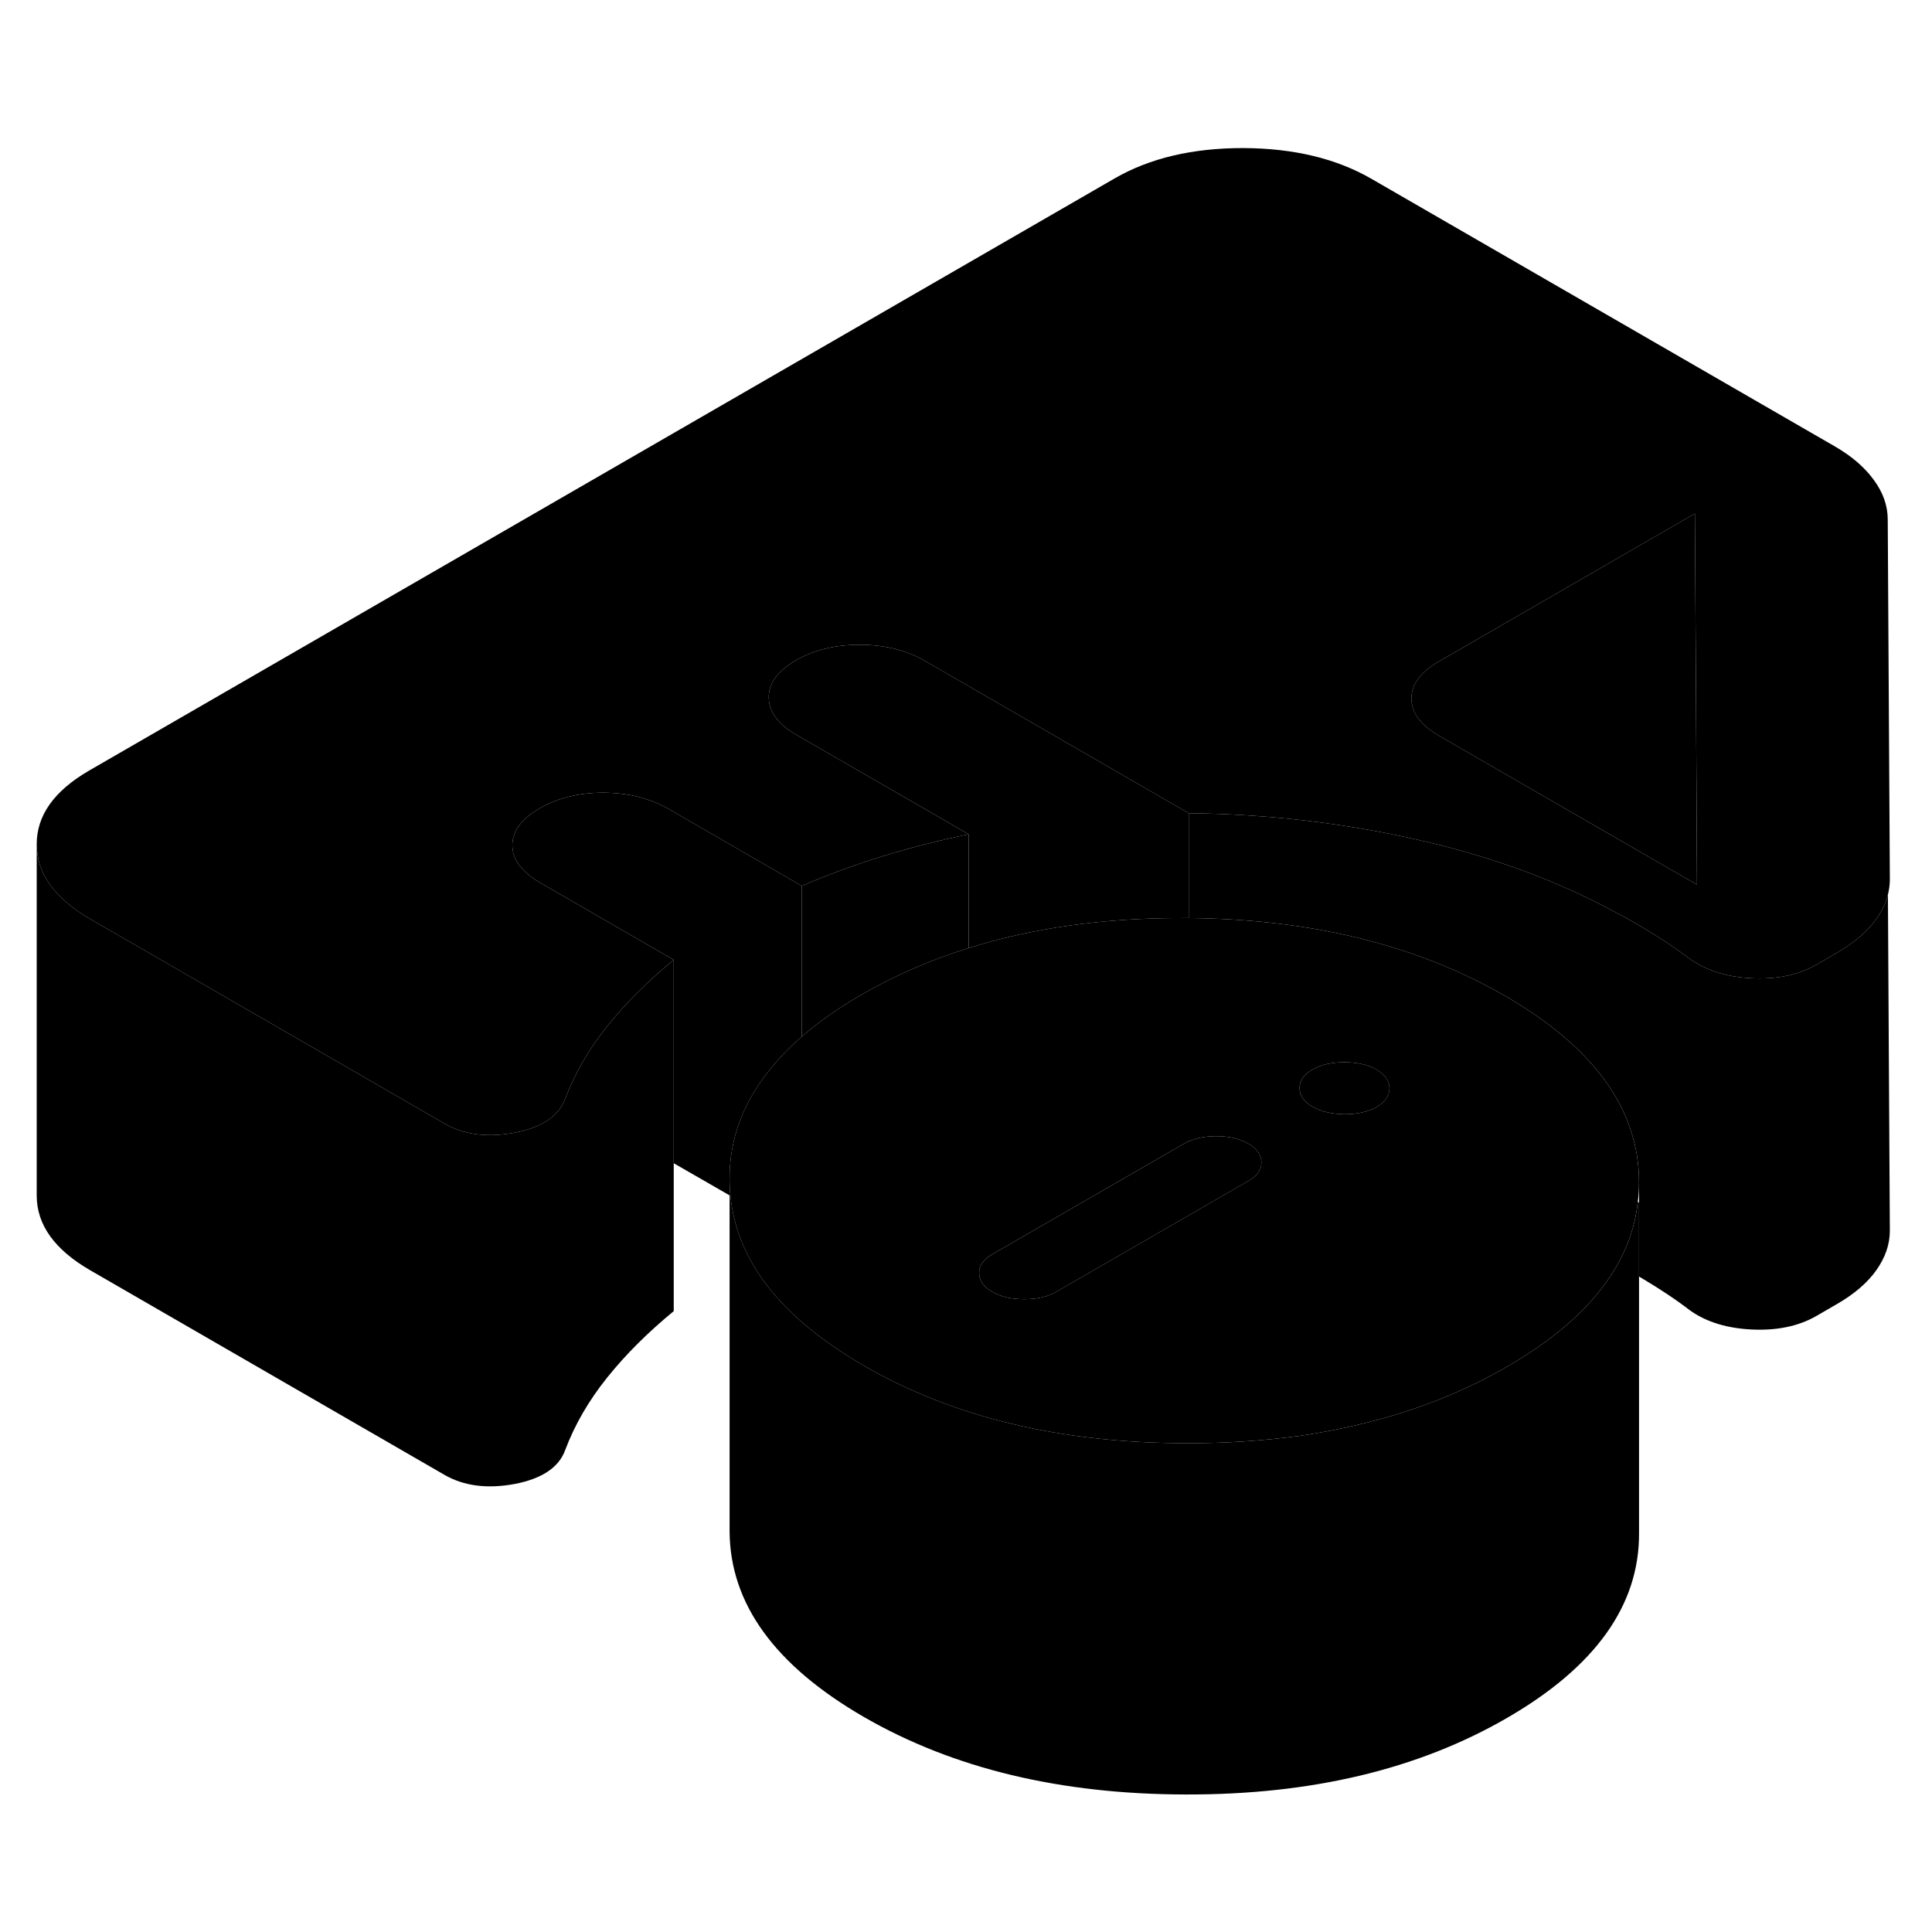 <svg width="24" height="24" viewBox="0 0 110 99" class="pr-icon-iso-duotone-secondary" xmlns="http://www.w3.org/2000/svg" stroke-width="1px" stroke-linecap="round" stroke-linejoin="round">
    <path d="M41.54 61.68V62.56L41.59 62.59C41.56 62.29 41.54 61.99 41.54 61.68Z" class="pr-icon-iso-duotone-primary-stroke" stroke-linejoin="round"/>
    <path d="M55.149 42V48.48C52.979 49.15 50.95 50.04 49.069 51.12C49.02 51.15 48.969 51.18 48.919 51.21C47.669 51.94 46.579 52.71 45.649 53.52V44.94C47.109 44.31 48.639 43.75 50.219 43.26C51.799 42.77 53.449 42.35 55.149 42Z" class="pr-icon-iso-duotone-primary-stroke" stroke-linejoin="round"/>
    <path d="M38.36 49.15V69.15C36.9 70.35 35.64 71.6 34.58 72.92C33.52 74.24 32.72 75.62 32.18 77.06C31.82 78.05 30.86 78.69 29.31 78.99C27.75 79.28 26.42 79.11 25.32 78.48L5.13 66.82C3.11 65.65 2.1 64.24 2.09 62.59V42.59C2.1 44.24 3.11 45.65 5.13 46.82L15.11 52.58L25.32 58.48C26.42 59.11 27.75 59.28 29.31 58.99C30.86 58.69 31.82 58.05 32.18 57.06C32.72 55.62 33.52 54.24 34.58 52.92C35.64 51.6 36.9 50.35 38.36 49.15Z" class="pr-icon-iso-duotone-primary-stroke" stroke-linejoin="round"/>
    <path d="M96.619 44.87L96.509 44.8L95.579 44.27L81.929 36.39C80.889 35.79 80.369 35.09 80.359 34.28C80.359 33.47 80.879 32.76 81.909 32.17L86.479 29.53L96.499 23.74L96.569 35.35L96.619 44.87Z" class="pr-icon-iso-duotone-primary-stroke" stroke-linejoin="round"/>
    <path d="M107.48 24.08C107.48 23.3 107.22 22.55 106.69 21.83C106.17 21.11 105.42 20.46 104.44 19.9L78.1 4.69C76.08 3.52 73.64 2.94 70.77 2.93C67.9 2.93 65.47 3.5 63.46 4.66L5.08 38.37C3.08 39.53 2.08 40.93 2.09 42.59C2.1 44.24 3.11 45.65 5.13 46.82L15.11 52.58L25.32 58.48C26.42 59.11 27.75 59.28 29.31 58.99C30.86 58.69 31.82 58.05 32.18 57.06C32.72 55.62 33.52 54.24 34.58 52.92C35.64 51.6 36.9 50.35 38.36 49.15L30.74 44.75C30.38 44.54 30.08 44.32 29.84 44.07C29.4 43.65 29.18 43.17 29.17 42.64C29.17 41.83 29.68 41.12 30.72 40.53C31.75 39.93 32.97 39.63 34.37 39.63C35.27 39.64 36.1 39.76 36.86 40.02C37.27 40.15 37.67 40.33 38.04 40.54L45.65 44.94C47.11 44.31 48.64 43.75 50.22 43.26C51.8 42.77 53.45 42.35 55.15 42L45.33 36.33C44.96 36.12 44.65 35.89 44.42 35.65C43.99 35.21 43.77 34.73 43.77 34.21C43.76 33.4 44.28 32.7 45.31 32.1C46.34 31.5 47.56 31.21 48.96 31.21C49.87 31.21 50.71 31.34 51.46 31.59C51.87 31.72 52.26 31.9 52.63 32.11L67.68 40.8C72.26 40.85 76.74 41.38 81.14 42.41C85.1 43.34 88.68 44.66 91.9 46.4C92.26 46.58 92.62 46.78 92.97 46.98C93.52 47.3 94.06 47.62 94.58 47.96C95.1 48.29 95.57 48.62 96 48.94C96.17 49.07 96.34 49.2 96.53 49.3C97.37 49.82 98.4 50.12 99.62 50.19C101.12 50.28 102.38 50.02 103.41 49.43L104.6 48.74C105.57 48.18 106.32 47.54 106.83 46.82C107.15 46.37 107.37 45.91 107.49 45.44C107.56 45.15 107.6 44.86 107.6 44.57L107.48 24.08ZM96.51 44.8L95.58 44.27L81.93 36.39C80.89 35.79 80.37 35.09 80.36 34.28C80.36 33.47 80.88 32.76 81.91 32.17L86.48 29.53L96.5 23.74L96.57 35.35L96.62 44.87L96.51 44.8Z" class="pr-icon-iso-duotone-primary-stroke" stroke-linejoin="round"/>
    <path d="M85.669 51.19C85.319 50.99 84.969 50.79 84.609 50.61C79.829 48.11 74.189 46.83 67.679 46.77H67.349C62.869 46.76 58.799 47.33 55.149 48.48C52.979 49.15 50.949 50.04 49.069 51.12C49.019 51.15 48.969 51.18 48.919 51.21C47.669 51.94 46.579 52.71 45.649 53.52C45.039 54.05 44.499 54.59 44.039 55.15C42.349 57.13 41.519 59.3 41.539 61.68C41.539 61.99 41.559 62.29 41.589 62.59C41.929 66.04 44.119 69.06 48.189 71.65C48.509 71.86 48.839 72.06 49.189 72.26C54.269 75.19 60.369 76.66 67.509 76.67C69.779 76.68 71.949 76.53 74.009 76.25C75.499 76.03 76.929 75.74 78.309 75.37C81.009 74.66 83.509 73.64 85.789 72.32C86.089 72.15 86.389 71.97 86.669 71.79C89.199 70.2 90.999 68.44 92.089 66.5C92.729 65.37 93.119 64.18 93.249 62.93C93.299 62.57 93.319 62.21 93.319 61.84V61.77C93.299 57.65 90.749 54.12 85.669 51.19ZM71.769 60.98C71.679 61.27 71.459 61.52 71.089 61.73L61.819 67.08L60.139 68.05C59.659 68.33 59.049 68.47 58.319 68.47C57.589 68.47 57.029 68.34 56.549 68.08C56.519 68.07 56.499 68.05 56.479 68.04C55.989 67.76 55.749 67.41 55.749 66.98C55.739 66.56 55.989 66.21 56.469 65.93L66.519 60.13L67.419 59.61C67.499 59.56 67.589 59.52 67.679 59.49C68.109 59.29 68.639 59.19 69.249 59.19C69.979 59.19 70.589 59.33 71.079 59.62C71.569 59.9 71.809 60.25 71.819 60.67C71.819 60.78 71.809 60.88 71.769 60.98ZM78.389 57.52C77.899 57.8 77.289 57.94 76.559 57.94C75.829 57.93 75.219 57.79 74.729 57.51C74.239 57.23 73.989 56.87 73.989 56.45C73.989 56.03 74.229 55.68 74.719 55.4C75.199 55.12 75.809 54.98 76.539 54.98C77.269 54.98 77.889 55.12 78.379 55.4C78.859 55.69 79.109 56.04 79.109 56.46C79.109 56.88 78.869 57.24 78.389 57.52Z" class="pr-icon-iso-duotone-primary-stroke" stroke-linejoin="round"/>
    <path d="M79.11 56.46C79.11 56.88 78.87 57.24 78.39 57.52C77.9 57.8 77.29 57.94 76.56 57.94C75.83 57.93 75.22 57.79 74.73 57.51C74.24 57.23 73.99 56.87 73.99 56.45C73.99 56.03 74.23 55.68 74.72 55.4C75.2 55.12 75.81 54.98 76.54 54.98C77.27 54.98 77.89 55.12 78.38 55.4C78.86 55.69 79.11 56.04 79.11 56.46Z" class="pr-icon-iso-duotone-primary-stroke" stroke-linejoin="round"/>
    <path d="M107.6 64.57C107.6 65.35 107.34 66.1 106.83 66.82C106.32 67.54 105.57 68.18 104.6 68.74L103.41 69.43C102.38 70.02 101.12 70.28 99.62 70.19C98.13 70.1 96.92 69.68 96 68.94C95.57 68.62 95.1 68.29 94.58 67.96C94.17 67.69 93.75 67.44 93.32 67.18V61.77C93.3 57.65 90.75 54.12 85.67 51.19C85.32 50.99 84.97 50.79 84.61 50.61C79.83 48.11 74.19 46.83 67.68 46.77V40.8C72.26 40.85 76.74 41.38 81.14 42.41C85.1 43.34 88.68 44.66 91.9 46.4C92.26 46.58 92.62 46.78 92.97 46.98C93.52 47.3 94.06 47.62 94.58 47.96C95.1 48.29 95.57 48.62 96 48.94C96.17 49.07 96.34 49.2 96.53 49.3C97.37 49.82 98.4 50.12 99.62 50.19C101.12 50.28 102.38 50.02 103.41 49.43L104.6 48.74C105.57 48.18 106.32 47.54 106.83 46.82C107.15 46.37 107.37 45.91 107.49 45.44L107.6 64.57Z" class="pr-icon-iso-duotone-primary-stroke" stroke-linejoin="round"/>
    <path d="M71.82 60.67C71.82 60.78 71.81 60.88 71.77 60.98C71.68 61.27 71.46 61.52 71.09 61.73L61.82 67.08L60.14 68.05C59.66 68.33 59.05 68.47 58.32 68.47C57.59 68.47 57.03 68.34 56.55 68.08C56.52 68.07 56.5 68.05 56.48 68.04C55.99 67.76 55.75 67.41 55.75 66.98C55.74 66.56 55.99 66.21 56.47 65.93L66.52 60.13L67.42 59.61C67.5 59.56 67.59 59.52 67.68 59.49C68.11 59.29 68.64 59.19 69.25 59.19C69.98 59.19 70.59 59.33 71.08 59.62C71.57 59.9 71.81 60.25 71.82 60.67Z" class="pr-icon-iso-duotone-primary-stroke" stroke-linejoin="round"/>
    <path d="M67.68 40.8V46.77H67.35C62.87 46.76 58.8 47.33 55.15 48.48V42L45.33 36.33C44.96 36.12 44.65 35.89 44.42 35.65C43.99 35.21 43.77 34.73 43.77 34.21C43.76 33.4 44.28 32.7 45.31 32.1C46.34 31.5 47.56 31.21 48.96 31.21C49.87 31.21 50.71 31.34 51.46 31.59C51.87 31.72 52.26 31.9 52.63 32.11L67.68 40.8Z" class="pr-icon-iso-duotone-primary-stroke" stroke-linejoin="round"/>
    <path d="M93.32 62.97V81.77C93.35 85.89 90.83 89.41 85.79 92.32C80.74 95.24 74.65 96.69 67.51 96.67C60.37 96.66 54.27 95.19 49.19 92.26C44.11 89.32 41.56 85.8 41.54 81.68V62.56L41.59 62.59C41.93 66.04 44.12 69.06 48.19 71.65C48.51 71.86 48.84 72.06 49.19 72.26C54.27 75.19 60.37 76.66 67.51 76.67C69.78 76.68 71.95 76.53 74.01 76.25C75.5 76.03 76.93 75.74 78.31 75.37C81.01 74.66 83.51 73.64 85.79 72.32C86.09 72.15 86.39 71.97 86.67 71.79C89.2 70.2 91 68.44 92.09 66.5C92.73 65.37 93.12 64.18 93.25 62.93L93.32 62.97Z" class="pr-icon-iso-duotone-primary-stroke" stroke-linejoin="round"/>
    <path d="M45.65 44.94V53.52C45.04 54.05 44.5 54.59 44.04 55.15C42.35 57.13 41.52 59.3 41.54 61.68V62.56L38.36 60.73V49.15L30.74 44.75C30.38 44.54 30.08 44.32 29.84 44.07C29.4 43.65 29.18 43.17 29.17 42.64C29.17 41.83 29.68 41.12 30.72 40.53C31.75 39.93 32.97 39.63 34.37 39.63C35.27 39.64 36.1 39.76 36.86 40.02C37.27 40.15 37.67 40.33 38.04 40.54L45.65 44.94Z" class="pr-icon-iso-duotone-primary-stroke" stroke-linejoin="round"/>
</svg>